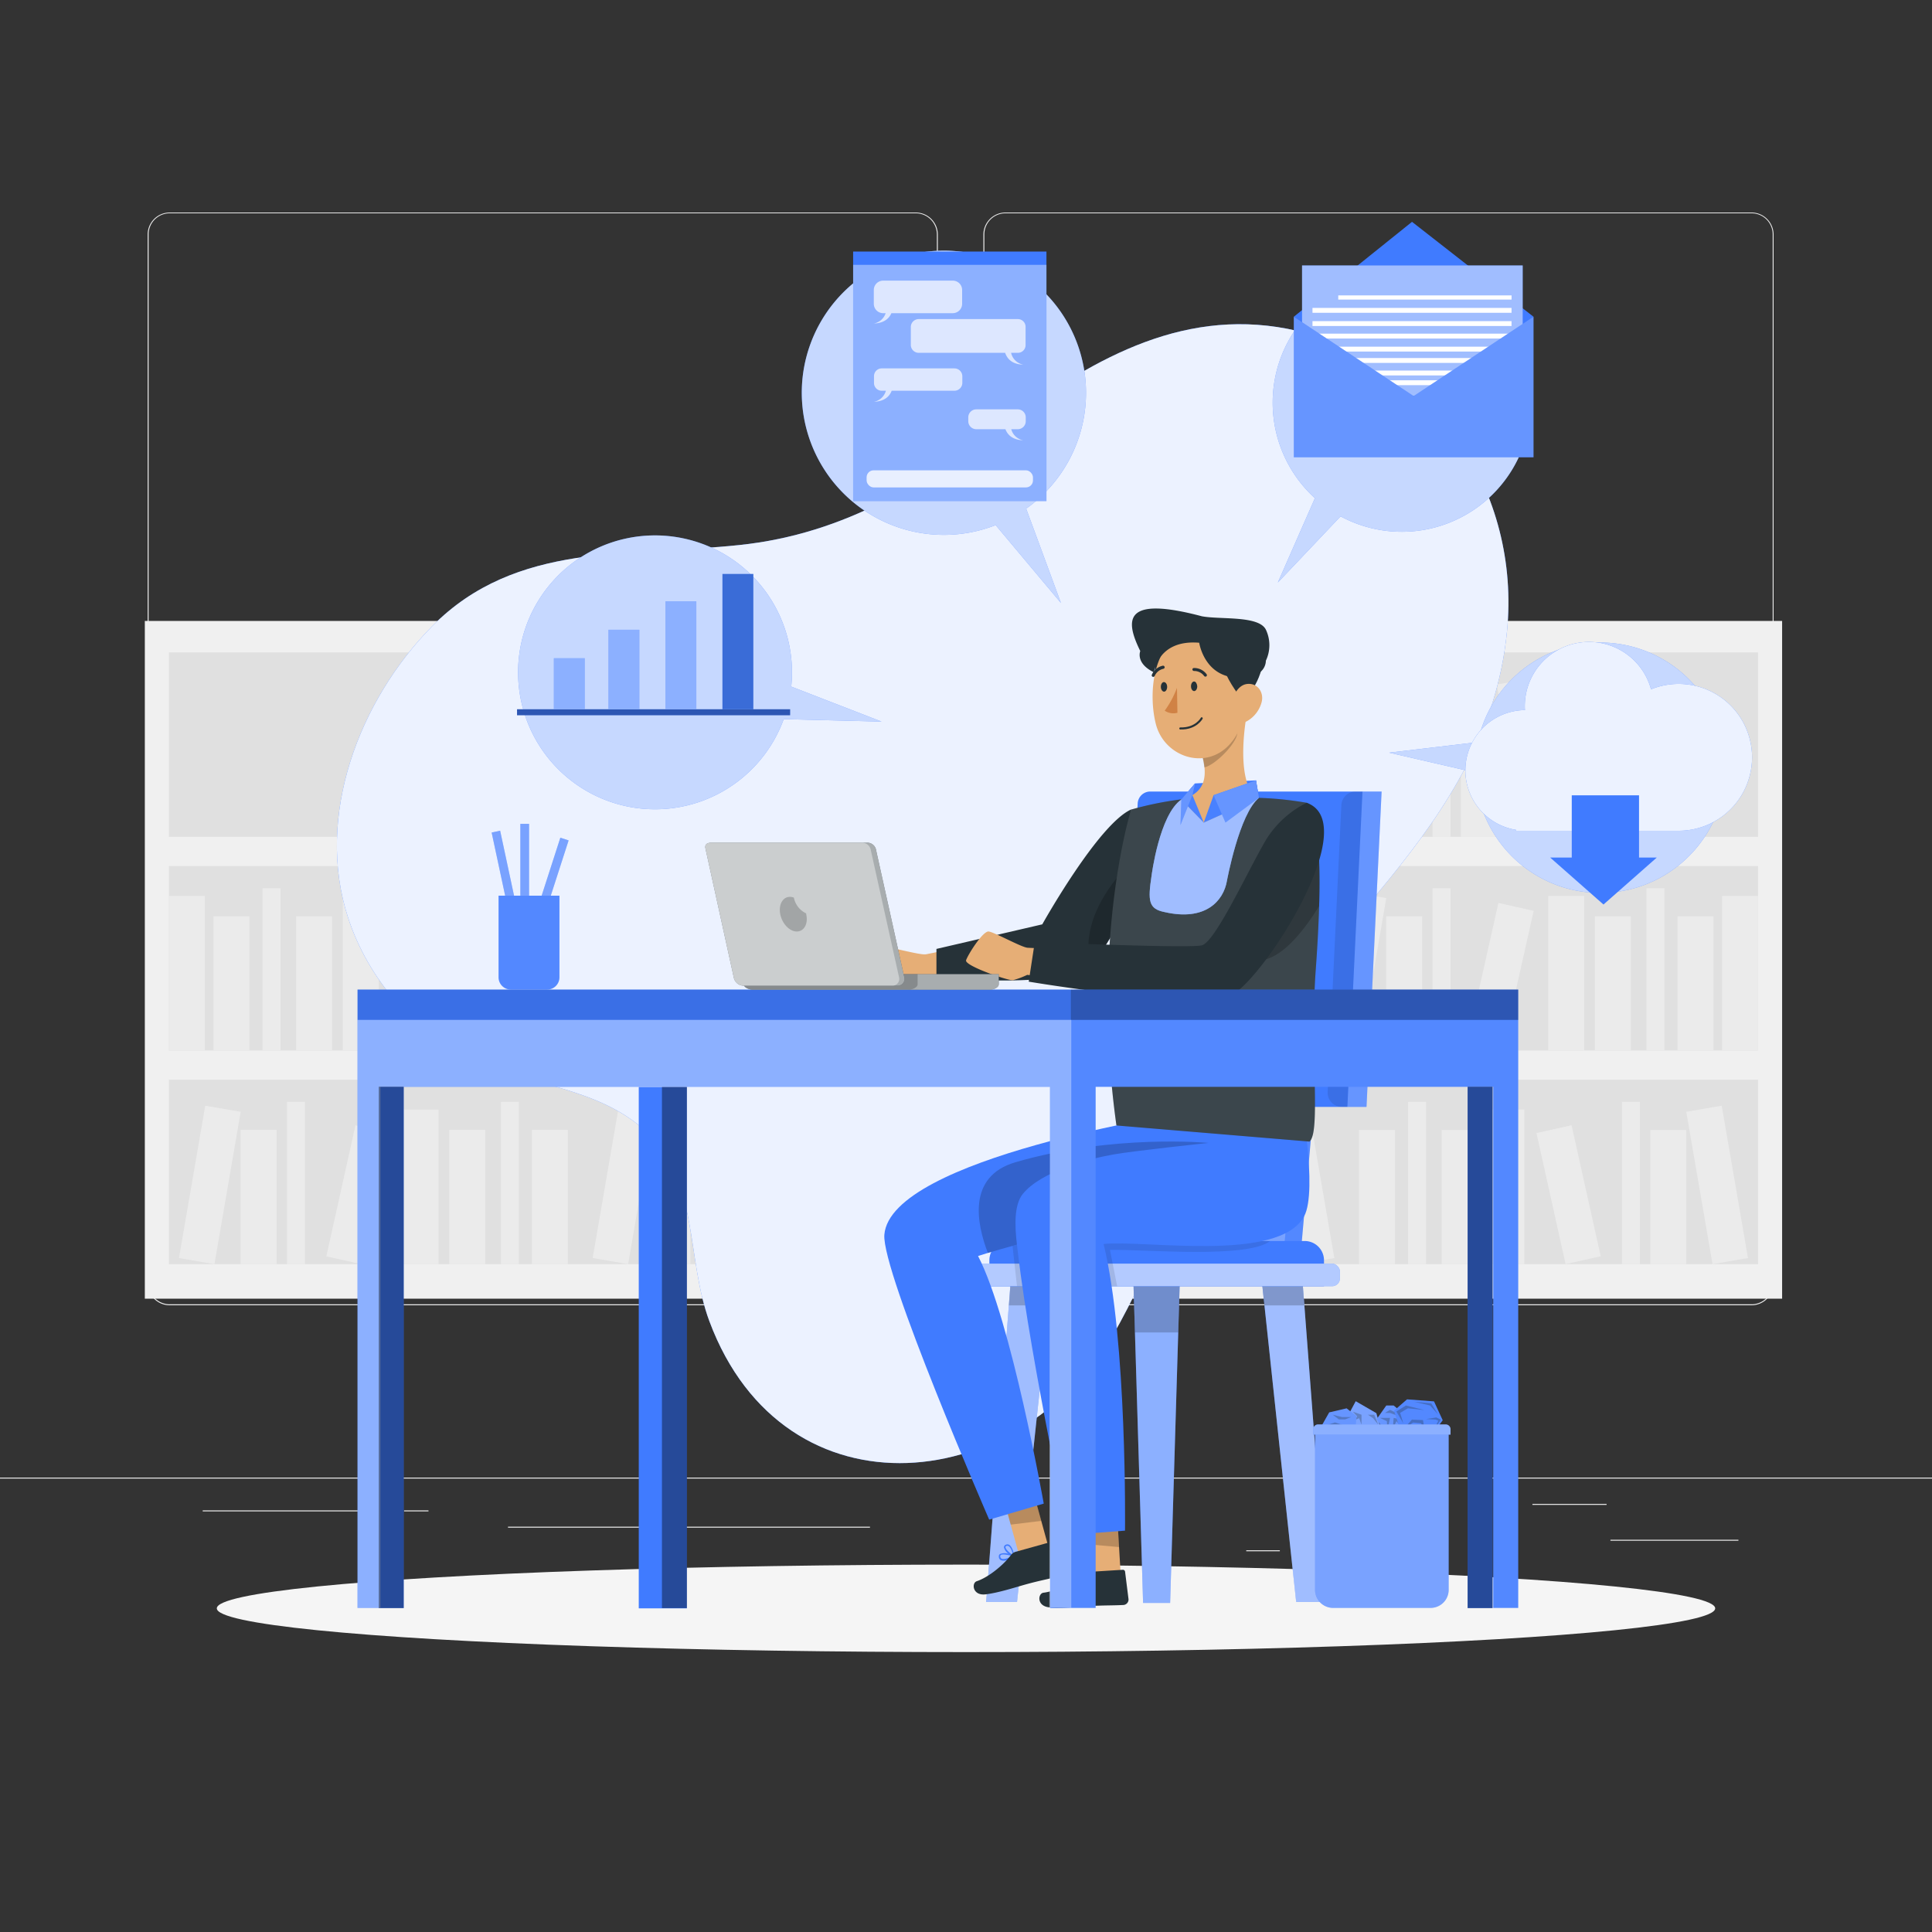 <svg xmlns="http://www.w3.org/2000/svg" viewBox="0 0 500 500"><rect x="0" y="0" width="500" height="500" fill="#333333" stroke="none"/><g id="background-complete"><rect y="382.4" width="500" height="0.25" style="fill:#ebebeb"></rect><rect x="416.78" y="398.49" width="33.12" height="0.25" style="fill:#ebebeb"></rect><rect x="322.53" y="401.21" width="8.69" height="0.25" style="fill:#ebebeb"></rect><rect x="396.59" y="389.21" width="19.19" height="0.25" style="fill:#ebebeb"></rect><rect x="52.46" y="390.89" width="43.19" height="0.25" style="fill:#ebebeb"></rect><rect x="104.56" y="390.89" width="6.33" height="0.25" style="fill:#ebebeb"></rect><rect x="131.47" y="395.11" width="93.68" height="0.25" style="fill:#ebebeb"></rect><path d="M237,337.8H43.91a5.71,5.71,0,0,1-5.7-5.71V60.66A5.71,5.71,0,0,1,43.91,55H237a5.71,5.71,0,0,1,5.71,5.71V332.09A5.71,5.71,0,0,1,237,337.8ZM43.91,55.2a5.46,5.46,0,0,0-5.45,5.46V332.09a5.46,5.46,0,0,0,5.45,5.46H237a5.47,5.47,0,0,0,5.46-5.46V60.66A5.47,5.47,0,0,0,237,55.2Z" style="fill:#ebebeb"></path><path d="M453.31,337.8H260.21a5.72,5.72,0,0,1-5.71-5.71V60.66A5.72,5.72,0,0,1,260.21,55h193.1A5.71,5.71,0,0,1,459,60.66V332.09A5.71,5.71,0,0,1,453.31,337.8ZM260.21,55.2a5.47,5.47,0,0,0-5.46,5.46V332.09a5.47,5.47,0,0,0,5.46,5.46h193.1a5.47,5.47,0,0,0,5.46-5.46V60.66a5.47,5.47,0,0,0-5.46-5.46Z" style="fill:#ebebeb"></path><rect x="284.92" y="160.7" width="176.29" height="175.4" style="fill:#f0f0f0"></rect><rect x="291.15" y="168.84" width="163.83" height="47.74" style="fill:#e0e0e0"></rect><rect x="291.15" y="176.57" width="9.31" height="40.01" style="fill:#ebebeb"></rect><rect x="336.15" y="176.57" width="9.31" height="40.01" style="fill:#ebebeb"></rect><rect x="390.7" y="176.07" width="9.31" height="40.01" transform="translate(-27.56 70) rotate(-9.78)" style="fill:#ebebeb"></rect><rect x="302.68" y="181.84" width="9.31" height="34.74" style="fill:#ebebeb"></rect><rect x="324.07" y="181.84" width="9.31" height="34.74" style="fill:#ebebeb"></rect><rect x="378.07" y="181.84" width="9.31" height="34.74" style="fill:#ebebeb"></rect><rect x="352.25" y="181.24" width="9.31" height="34.74" transform="translate(-34.58 82.14) rotate(-12.53)" style="fill:#ebebeb"></rect><rect x="315.38" y="174.58" width="4.65" height="41.99" style="fill:#ebebeb"></rect><rect x="370.74" y="174.58" width="4.65" height="41.99" style="fill:#ebebeb"></rect><rect x="291.15" y="224.13" width="163.83" height="47.74" transform="translate(746.13 496) rotate(180)" style="fill:#e0e0e0"></rect><rect x="445.67" y="231.86" width="9.31" height="40.01" transform="translate(900.65 503.73) rotate(180)" style="fill:#ebebeb"></rect><rect x="400.67" y="231.86" width="9.31" height="40.01" transform="translate(810.65 503.73) rotate(180)" style="fill:#ebebeb"></rect><rect x="346.12" y="231.36" width="9.31" height="40.01" transform="translate(653.76 558.65) rotate(-170.22)" style="fill:#ebebeb"></rect><rect x="434.14" y="237.13" width="9.31" height="34.74" transform="translate(877.59 509) rotate(180)" style="fill:#ebebeb"></rect><rect x="412.75" y="237.13" width="9.31" height="34.74" transform="translate(834.81 509) rotate(180)" style="fill:#ebebeb"></rect><rect x="358.76" y="237.13" width="9.31" height="34.74" transform="translate(726.82 509) rotate(180)" style="fill:#ebebeb"></rect><rect x="384.57" y="236.54" width="9.31" height="34.74" transform="matrix(-0.98, -0.22, 0.22, -0.98, 714.11, 586.19)" style="fill:#ebebeb"></rect><rect x="426.09" y="229.87" width="4.65" height="41.99" transform="translate(856.84 501.74) rotate(180)" style="fill:#ebebeb"></rect><rect x="370.74" y="229.87" width="4.65" height="41.99" transform="translate(746.13 501.74) rotate(180)" style="fill:#ebebeb"></rect><rect x="291.15" y="231.86" width="9.31" height="40.01" style="fill:#ebebeb"></rect><rect x="302.68" y="237.13" width="9.31" height="34.74" style="fill:#ebebeb"></rect><rect x="324.07" y="237.13" width="9.31" height="34.74" style="fill:#ebebeb"></rect><rect x="315.38" y="229.87" width="4.65" height="41.99" style="fill:#ebebeb"></rect><rect x="291.15" y="279.43" width="163.83" height="47.74" style="fill:#e0e0e0"></rect><rect x="385.18" y="287.15" width="9.31" height="40.01" style="fill:#ebebeb"></rect><rect x="439.73" y="286.66" width="9.31" height="40.01" transform="translate(-45.63 79.93) rotate(-9.78)" style="fill:#ebebeb"></rect><rect x="351.71" y="292.43" width="9.31" height="34.74" style="fill:#ebebeb"></rect><rect x="373.11" y="292.43" width="9.31" height="34.74" style="fill:#ebebeb"></rect><rect x="427.1" y="292.43" width="9.31" height="34.74" style="fill:#ebebeb"></rect><rect x="401.28" y="291.83" width="9.31" height="34.74" transform="translate(-57.4 95.41) rotate(-12.53)" style="fill:#ebebeb"></rect><rect x="364.41" y="285.17" width="4.65" height="41.99" style="fill:#ebebeb"></rect><rect x="419.77" y="285.17" width="4.65" height="41.99" style="fill:#ebebeb"></rect><rect x="332.67" y="286.66" width="9.31" height="40.01" transform="translate(-47.18 61.75) rotate(-9.78)" style="fill:#ebebeb"></rect><rect x="320.03" y="292.43" width="9.31" height="34.74" style="fill:#ebebeb"></rect><rect x="294.22" y="291.83" width="9.31" height="34.74" transform="translate(-59.95 72.19) rotate(-12.53)" style="fill:#ebebeb"></rect><rect x="312.7" y="285.17" width="4.65" height="41.99" style="fill:#ebebeb"></rect><rect x="37.48" y="160.7" width="176.29" height="175.4" transform="translate(251.25 496.8) rotate(180)" style="fill:#f0f0f0"></rect><rect x="43.71" y="168.84" width="163.83" height="47.74" transform="translate(251.25 385.41) rotate(180)" style="fill:#e0e0e0"></rect><rect x="198.23" y="176.57" width="9.31" height="40.01" transform="translate(405.77 393.14) rotate(180)" style="fill:#ebebeb"></rect><rect x="153.23" y="176.57" width="9.31" height="40.01" transform="translate(315.77 393.14) rotate(180)" style="fill:#ebebeb"></rect><rect x="98.68" y="176.07" width="9.31" height="40.01" transform="translate(171.87 406.84) rotate(-170.22)" style="fill:#ebebeb"></rect><rect x="186.7" y="181.84" width="9.31" height="34.74" transform="translate(382.71 398.41) rotate(180)" style="fill:#ebebeb"></rect><rect x="165.31" y="181.84" width="9.31" height="34.74" transform="translate(339.92 398.41) rotate(180)" style="fill:#ebebeb"></rect><rect x="111.32" y="181.84" width="9.31" height="34.74" transform="translate(231.94 398.41) rotate(180)" style="fill:#ebebeb"></rect><rect x="137.13" y="181.24" width="9.31" height="34.74" transform="translate(237.11 423.25) rotate(-167.47)" style="fill:#ebebeb"></rect><rect x="178.65" y="174.58" width="4.65" height="41.99" transform="translate(361.96 391.15) rotate(180)" style="fill:#ebebeb"></rect><rect x="123.3" y="174.58" width="4.65" height="41.99" transform="translate(251.25 391.15) rotate(180)" style="fill:#ebebeb"></rect><rect x="43.71" y="224.13" width="163.83" height="47.74" style="fill:#e0e0e0"></rect><rect x="43.71" y="231.86" width="9.31" height="40.01" style="fill:#ebebeb"></rect><rect x="88.71" y="231.86" width="9.31" height="40.01" style="fill:#ebebeb"></rect><rect x="143.26" y="231.36" width="9.31" height="40.01" transform="matrix(0.99, -0.17, 0.17, 0.99, -40.54, 28.77)" style="fill:#ebebeb"></rect><rect x="55.24" y="237.13" width="9.31" height="34.74" style="fill:#ebebeb"></rect><rect x="76.63" y="237.13" width="9.31" height="34.74" style="fill:#ebebeb"></rect><rect x="130.63" y="237.13" width="9.31" height="34.74" style="fill:#ebebeb"></rect><rect x="104.81" y="236.54" width="9.31" height="34.74" transform="translate(-52.47 29.79) rotate(-12.53)" style="fill:#ebebeb"></rect><rect x="67.94" y="229.87" width="4.65" height="41.99" style="fill:#ebebeb"></rect><rect x="123.3" y="229.87" width="4.65" height="41.99" style="fill:#ebebeb"></rect><rect x="198.23" y="231.86" width="9.31" height="40.01" transform="translate(405.77 503.73) rotate(180)" style="fill:#ebebeb"></rect><rect x="186.7" y="237.13" width="9.31" height="34.74" transform="translate(382.71 509) rotate(180)" style="fill:#ebebeb"></rect><rect x="165.31" y="237.13" width="9.31" height="34.74" transform="translate(339.92 509) rotate(180)" style="fill:#ebebeb"></rect><rect x="178.65" y="229.87" width="4.65" height="41.99" transform="translate(361.96 501.74) rotate(180)" style="fill:#ebebeb"></rect><rect x="43.71" y="279.43" width="163.83" height="47.74" transform="translate(251.25 606.59) rotate(180)" style="fill:#e0e0e0"></rect><rect x="104.2" y="287.15" width="9.31" height="40.01" transform="translate(217.71 614.32) rotate(180)" style="fill:#ebebeb"></rect><rect x="49.65" y="286.66" width="9.31" height="40.01" transform="translate(55.73 618.09) rotate(-170.22)" style="fill:#ebebeb"></rect><rect x="137.67" y="292.43" width="9.31" height="34.74" transform="translate(284.64 619.59) rotate(180)" style="fill:#ebebeb"></rect><rect x="116.28" y="292.43" width="9.31" height="34.74" transform="translate(241.86 619.59) rotate(180)" style="fill:#ebebeb"></rect><rect x="62.29" y="292.43" width="9.31" height="34.74" transform="translate(133.88 619.59) rotate(180)" style="fill:#ebebeb"></rect><rect x="88.1" y="291.83" width="9.31" height="34.74" transform="translate(116.23 631.16) rotate(-167.47)" style="fill:#ebebeb"></rect><rect x="129.62" y="285.17" width="4.65" height="41.99" transform="translate(263.9 612.33) rotate(180)" style="fill:#ebebeb"></rect><rect x="74.27" y="285.17" width="4.65" height="41.99" transform="translate(153.19 612.33) rotate(180)" style="fill:#ebebeb"></rect><rect x="156.72" y="286.66" width="9.31" height="40.01" transform="translate(268.31 636.27) rotate(-170.22)" style="fill:#ebebeb"></rect><rect x="169.35" y="292.43" width="9.31" height="34.74" transform="translate(348.01 619.59) rotate(180)" style="fill:#ebebeb"></rect><rect x="195.17" y="291.83" width="9.31" height="34.74" transform="translate(327.82 654.38) rotate(-167.47)" style="fill:#ebebeb"></rect><rect x="181.33" y="285.17" width="4.65" height="41.99" transform="translate(367.32 612.33) rotate(180)" style="fill:#ebebeb"></rect><circle cx="252.04" cy="98.42" r="20.84" style="fill:#e0e0e0"></circle><circle cx="252.04" cy="98.42" r="17.52" style="fill:#ebebeb"></circle><path d="M252,99.42H252a1,1,0,0,1-.75-.44L244,88.23a1,1,0,1,1,1.66-1.12l6.54,9.7,4.56-5a1,1,0,1,1,1.47,1.35l-5.42,5.92A1,1,0,0,1,252,99.42Z" style="fill:#e0e0e0"></path></g><g id="background-simple"><path d="M335.81,85.65C371.43,94,393.6,127.52,390,163.48c-5.13,51.86-51.66,78.54-73.77,121.62-9.58,18.69-16.38,38.76-26.41,57.25C265.35,387.56,203,394,183.58,341.91c-6-16.1-2.64-36-16.11-48.82-12.48-11.84-30.41-12-45.31-18.92-15.06-7-26.94-20.94-32.07-36.66-8.61-26.36,2.9-56.34,21.76-75.45,21.77-22.06,51.31-18,79.44-21,27.77-2.89,48.45-16.35,70.26-32.45C283.65,92.33,307.45,79,335.81,85.65Z" style="fill:#407BFF"></path><path d="M335.81,85.65C371.43,94,393.6,127.52,390,163.48c-5.13,51.86-51.66,78.54-73.77,121.62-9.58,18.69-16.38,38.76-26.41,57.25C265.35,387.56,203,394,183.58,341.91c-6-16.1-2.64-36-16.11-48.82-12.48-11.84-30.41-12-45.31-18.92-15.06-7-26.94-20.94-32.07-36.66-8.61-26.36,2.9-56.34,21.76-75.45,21.77-22.06,51.31-18,79.44-21,27.77-2.89,48.45-16.35,70.26-32.45C283.65,92.33,307.45,79,335.81,85.65Z" style="fill:#fff;opacity:0.9;isolation:isolate"></path></g><g id="Shadow"><ellipse id="path" cx="250" cy="416.24" rx="193.89" ry="11.32" style="fill:#f5f5f5"></ellipse></g><g id="Character"><polygon points="304 276.14 298.3 327.02 336.4 327.02 340.9 276.14 304 276.14" style="fill:#407BFF"></polygon><polygon points="304 276.14 298.3 327.02 331.97 327.02 336.47 276.14 304 276.14" style="fill:#fff;opacity:0.3"></polygon><polygon points="336.47 276.14 331.97 327.02 336.4 327.02 340.9 276.14 336.47 276.14" style="fill:#fff;opacity:0.1"></polygon><path d="M353.65,286.46H294.09a3.26,3.26,0,0,1-3.26-3.41l3.6-75.1a3.25,3.25,0,0,1,3.25-3.1h59.88Z" style="fill:#407BFF"></path><polygon points="352.61 204.85 348.7 286.46 353.65 286.46 357.56 204.85 352.61 204.85" style="fill:#fff;opacity:0.2"></polygon><path d="M347.15,208.34l-3.55,74.28a3.67,3.67,0,0,0,3.66,3.84h1.44l3.91-81.61h-1.79A3.68,3.68,0,0,0,347.15,208.34Z" style="opacity:0.1"></path><polygon points="293.24 328.84 293.71 344.41 295.83 414.84 302.83 414.84 304.94 344.41 305.41 328.84 293.24 328.84" style="fill:#407BFF"></polygon><polygon points="293.24 328.84 293.71 344.41 295.83 414.84 302.83 414.84 304.94 344.41 305.41 328.84 293.24 328.84" style="fill:#fff;opacity:0.4;isolation:isolate"></polygon><polygon points="293.24 328.84 293.71 344.84 304.94 344.84 305.41 328.84 293.24 328.84" style="opacity:0.2;isolation:isolate"></polygon><polygon points="255.22 414.59 261.69 329.94 272.26 329.94 263.21 414.59 255.22 414.59" style="fill:#407BFF"></polygon><polygon points="263.23 414.59 255.23 414.59 261.1 337.54 261.69 329.84 272.26 329.84 271.44 337.54 263.23 414.59" style="fill:#fff;opacity:0.5;isolation:isolate"></polygon><polygon points="272.26 329.84 271.44 337.84 261.1 337.84 261.69 329.84 272.26 329.84" style="opacity:0.2;isolation:isolate"></polygon><polygon points="335.45 414.59 326.39 329.94 336.96 329.94 343.43 414.59 335.45 414.59" style="fill:#407BFF"></polygon><polygon points="335.43 414.59 327.21 337.54 326.4 329.84 336.97 329.84 337.55 337.54 343.42 414.59 335.43 414.59" style="fill:#fff;opacity:0.5;isolation:isolate"></polygon><polygon points="326.4 329.84 327.21 337.84 337.55 337.84 336.97 329.84 326.4 329.84" style="opacity:0.2;isolation:isolate"></polygon><path d="M256,321.18h86.6a0,0,0,0,1,0,0v6.69a5,5,0,0,1-5,5H261a5,5,0,0,1-5-5v-6.69A0,0,0,0,1,256,321.18Z" transform="translate(598.65 654.04) rotate(-180)" style="fill:#407BFF"></path><rect x="251.88" y="327.02" width="94.9" height="5.84" rx="2.01" transform="translate(598.65 659.89) rotate(180)" style="fill:#407BFF"></rect><rect x="251.88" y="327.02" width="94.9" height="5.84" rx="2.01" transform="translate(598.65 659.89) rotate(180)" style="fill:#fff;opacity:0.6;isolation:isolate"></rect><path d="M328.73,321.18H314.08L285.13,320l.46,1.92-22.4.18-1.15.32,1.15,10.44h25.93l-1.87-9.41C297.29,323.39,322.8,325.71,328.73,321.18Z" style="opacity:0.1"></path><path d="M269.62,240.71s-28.39,6-30,6.26-9.2-2-10.66-1.79-3.85,7.06-4,8.59,11.91,2.66,13,2.24a20.65,20.65,0,0,0,3.31-2.21l29.69-3.13Z" style="fill:#e6ae76"></path><polygon points="325.05 201.96 309.28 202.75 305.73 206.92 325.81 206.48 325.05 201.96" style="fill:#407BFF"></polygon><path d="M294.44,227.6s-.28.76-.79,2-1.29,3.13-2.24,5.19c-2.3,5-5.64,11.36-9.13,14.79a9.4,9.4,0,0,1-3.1,2.16c-3.72,1.43-12.87,2.1-21.2,2s-15.63.68-15.63.68v-8.84l27.39-6.36s14.44-25.87,23-29.73Z" style="fill:#263238"></path><path d="M293.65,229.61c-.52,1.3-1.29,3.13-2.24,5.19-2.3,5-5.64,11.36-9.13,14.79-3.55-13.08,9.58-25.53,9.58-25.53Z" style="opacity:0.2;isolation:isolate"></path><polygon points="290.11 408.88 282.15 407.78 281.04 388.85 289 389.95 290.11 408.88" style="fill:#e6ae76"></polygon><polygon points="289 389.95 281.04 388.86 281.68 399.68 289.62 400.38 289 389.95" style="opacity:0.2;isolation:isolate"></polygon><path d="M289.79,297.56l1.95-12.18,44.66-2.67s4.75,25.34,1.1,32.09c-6.52,12.05-41.62,6-51.89,7.15,6.14,25.11,5.54,74.18,5.54,74.18l-14.67,1.12s-11.29-52.87-13.57-78C261.37,302.3,275.41,302.72,289.79,297.56Z" style="fill:#407BFF"></path><polygon points="271.74 401.81 263.72 402.39 258.69 384.1 266.7 383.52 271.74 401.81" style="fill:#e6ae76"></polygon><path d="M262.63,402.67l-.13,0h0c0-.12-.4-2.36-1.38-2.9a.93.93,0,0,0-.8,0,.7.7,0,0,0-.49.73,3,3,0,0,0,1.19,1.63,3.24,3.24,0,0,0-2.25.06.7.7,0,0,0-.27.62,1,1,0,0,0,.5.95,2.1,2.1,0,0,0,1.56,0,9.42,9.42,0,0,0,2-.84.06.06,0,0,0,.07,0s0,0,0-.06A.11.11,0,0,0,262.63,402.67Zm-2.41-2.24c0-.11,0-.25.27-.36l.09,0a.55.55,0,0,1,.43.06c.58.31,1,1.52,1.17,2.26l-.18-.05C261.21,401.87,260.29,401,260.22,400.43Zm-1.05,2.93a.69.69,0,0,1-.31-.6.34.34,0,0,1,.14-.31c.45-.34,1.92-.05,3,.27C260.67,403.38,259.64,403.62,259.17,403.36Z" style="fill:#407BFF"></path><polygon points="266.7 383.52 258.69 384.11 261.57 394.57 269.48 393.6 266.7 383.52" style="opacity:0.2;isolation:isolate"></polygon><path d="M256,393.28l14.12-4.15s-8.43-47.58-17-64.08c.64-.21,1.49-.48,2.54-.79,1.89-.57,4.4-1.28,7.35-2.1,20.52-5.69,62.11-16.36,62.11-16.36l-19-17.73s-75.68,11.54-77.25,31.48C228.12,329.14,256,393.28,256,393.28Z" style="fill:#407BFF"></path><path d="M255.66,324.26c1.89-.57,4.58-1.33,7.53-2.15-.59-4.84-.78-10.34,1.55-13.17,4.63-5.64,16.54-8.95,23.32-10.15,5.67-1,24.72-3,24.72-3s-24.72-2.37-50,5C250.3,304.45,252.73,316.66,255.66,324.26Z" style="opacity:0.2;isolation:isolate"></path><path d="M338.88,295.44c3-2.29.11-23.59,1.64-44.55,2.33-31.89,0-42.14-2.35-43.13a88.89,88.89,0,0,0-13.12-1.3,166.05,166.05,0,0,0-19.32.41,86,86,0,0,0-13,2.65s-10.52,33.49-3.8,81.75Z" style="fill:#263238"></path><path d="M338.88,295.44c3-2.29.11-23.59,1.64-44.55,2.33-31.89,0-42.14-2.35-43.13a88.89,88.89,0,0,0-13.12-1.3,166.05,166.05,0,0,0-19.32.41,86,86,0,0,0-13,2.65s-10.52,33.49-3.8,81.75Z" style="fill:#fff;opacity:0.1"></path><path d="M322.67,184.8c-1.09,6.24-2.06,17.65,2.38,21.71a20,20,0,0,1-14,6.35c-8,.35-5.31-5.94-5.31-5.94,6.9-1.8,6.61-6.94,5.3-11.75Z" style="fill:#e6ae76"></path><path d="M317.93,189,311,195.17a20.89,20.89,0,0,1,.67,3.42c2.64-.44,8.32-6.08,8.55-8.86C320.39,188.61,318.2,190.13,317.93,189Z" style="opacity:0.2;isolation:isolate"></path><path d="M307.55,168.65c3.45,2.34,1.88,6.31-5.92,12.51-3.17-4.11-3.7-12.08-1.18-14.09S304.54,166.63,307.55,168.65Z" style="fill:#263238"></path><path d="M322.38,175.08c-.38,8.43-.17,13.37-4.34,17.77-6.29,6.6-16.74,2.93-18.9-5.44-1.92-7.52-1-20,7.19-23.53a11.51,11.51,0,0,1,16.05,11.2Z" style="fill:#e6ae76"></path><path d="M309.85,177.6c0,.69-.35,1.25-.8,1.25s-.81-.53-.82-1.22.34-1.24.78-1.26S309.79,176.93,309.85,177.6Z" style="fill:#263238"></path><path d="M302.06,177.74c0,.69-.35,1.25-.79,1.26s-.83-.54-.84-1.23.34-1.25.79-1.25S302.05,177.06,302.06,177.74Z" style="fill:#263238"></path><path d="M304.6,178a24.64,24.64,0,0,1-3.17,5.92,4,4,0,0,0,3.29.55Z" style="fill:#d08245"></path><path d="M311.93,175.11a.4.4,0,0,0,.26-.06.41.41,0,0,0,.07-.57,4,4,0,0,0-3.3-1.6.38.38,0,0,0-.37.4v0a.43.43,0,0,0,.44.37h0a3.17,3.17,0,0,1,2.59,1.29A.41.41,0,0,0,311.93,175.11Z" style="fill:#263238"></path><path d="M298.47,175.18a.42.42,0,0,0,.36-.24,3.2,3.2,0,0,1,2.23-1.85.42.42,0,0,0,.35-.46.42.42,0,0,0-.45-.35,4,4,0,0,0-2.86,2.33.4.4,0,0,0,.19.53h0A.47.47,0,0,0,298.47,175.18Z" style="fill:#263238"></path><path d="M318.9,167.68c-3.92,1.41-3.36,5.65,2.68,13.57,4.08-3.21,6.55-10.83,4.59-13.38S322.31,166.45,318.9,167.68Z" style="fill:#263238"></path><path d="M326.5,181.75a8,8,0,0,1-3.73,4.86c-2.45,1.38-4.34-.65-4.22-3.31.1-2.39,1.51-6,4.23-6.29S327.17,179.23,326.5,181.75Z" style="fill:#e6ae76"></path><path d="M311,185.89s-1.46,2.76-5.54,2.63" style="fill:none;stroke:#263238;stroke-linecap:round;stroke-linejoin:round;stroke-width:0.526px"></path><path d="M310.35,166.34s1.25,8.44,9.38,9S327.6,171,327.6,171a9.36,9.36,0,0,0,0-8.06c-1.87-3.7-11.83-2.55-16.56-3.45-20.11-5.33-20,.75-15.94,9,0,0-1.32,3.15,3.56,5.52C298.66,174,299.59,165.45,310.35,166.34Z" style="fill:#263238"></path><path d="M296.52,246.1s-29-.66-30.64-.83-8.5-4-10-4.2-5.38,6-5.86,7.44,11,5.33,12.1,5.17a20.69,20.69,0,0,0,3.73-1.39l29.61,3.81Z" style="fill:#e6ae76"></path><path d="M341.39,234.48s0,0,0,0c-4.31,7-10.34,14.45-16.35,14.1-6.29-.37,0-13.21,6.81-24.39a15.72,15.72,0,0,1,.67,1.57c1.53,4.28,6.2-1,8.58-7.88A149,149,0,0,1,341.39,234.48Z" style="opacity:0.2;isolation:isolate"></path><path d="M262.93,401.58l8.68-2.42a.56.56,0,0,1,.72.36h0l2.34,6.76a1.42,1.42,0,0,1-1,1.75c-3,.79-4.54,1-8.37,2.06-2.35.65-6.92,2.15-10.27,2.53s-3.64-2.94-2.25-3.4c3.27-1.09,7.2-4.51,8.9-6.83A2.26,2.26,0,0,1,262.93,401.58Z" style="fill:#263238"></path><path d="M281.35,407.8h0c0-.14-.13-2.41-1-3.14a1.22,1.22,0,0,0-.89-.21.78.78,0,0,0-.68.61,2.8,2.8,0,0,0,.79,1.84,3.28,3.28,0,0,0-2.23-.41.68.68,0,0,0-.4.56,1,1,0,0,0,.29,1,2.21,2.21,0,0,0,1.53.3,10.61,10.61,0,0,0,2.09-.42H281s0,0,0-.06.2,0,.2-.08l.17,0Zm-2.21-2.67c0-.11.07-.24.34-.29h.09a.56.56,0,0,1,.41.14,4.17,4.17,0,0,1,.68,2.46l-.17-.09A3.78,3.78,0,0,1,279.14,405.13Zm-1.64,2.65a.65.65,0,0,1-.17-.65.34.34,0,0,1,.19-.28c.51-.23,1.89.35,2.86.89C279,408.11,277.9,408.13,277.5,407.78Z" style="fill:#407BFF"></path><path d="M281.55,406.82l9-.56a.56.56,0,0,1,.62.51h0l.89,7.1a1.42,1.42,0,0,1-1.31,1.5c-3.15.15-4.66.06-8.62.27-2.43.15-7.22.67-10.57.34s-2.95-3.63-1.5-3.79c3.44-.39,8-2.91,10.14-4.83A2.23,2.23,0,0,1,281.55,406.82Z" style="fill:#263238"></path><path d="M338.17,207.76a25.82,25.82,0,0,0-11.25,10.84c-4.58,8.08-12.53,25.2-15.88,26.05s-43.24-.87-43.24-.87l-1.57,10.27s44.57,7.49,52.66,3.35S353,213.1,338.17,207.76Z" style="fill:#263238"></path><path d="M305.73,206.92c-5.7,3.94-7.7,19.68-7.7,19.68-1,6.6-.79,8.63,3.4,9.45,10.46,2.4,15.2-2.81,16.1-8.1,0,0,3.2-17.39,8.29-21.47l-14.29,6.4Z" style="fill:#fff;opacity:0.3"></path><path d="M305.73,206.92c-5.7,3.94-7.7,19.68-7.7,19.68-1,6.6-.79,8.63,3.4,9.45,10.46,2.4,15.2-2.81,16.1-8.1,0,0,3.2-17.39,8.29-21.47l-14.29,6.4Z" style="fill:#407BFF"></path><path d="M305.73,206.92c-5.7,3.94-7.7,19.68-7.7,19.68-1,6.6-.79,8.63,3.4,9.45,10.46,2.4,15.2-2.81,16.1-8.1,0,0,3.2-17.39,8.29-21.47l-14.29,6.4Z" style="fill:#fff;opacity:0.5"></path><polygon points="311.53 212.88 314.08 205.79 325.05 201.96 325.81 206.48 311.53 212.88" style="fill:#407BFF"></polygon><polygon points="311.53 212.88 314.08 205.79 325.05 201.96 325.81 206.48 311.53 212.88" style="fill:#fff;opacity:0.05"></polygon><polygon points="314.08 205.79 317.15 212.88 325.81 206.48 325.05 201.96 314.08 205.79" style="fill:#407BFF"></polygon><polygon points="314.08 205.79 317.15 212.88 325.81 206.48 325.05 201.96 314.08 205.79" style="fill:#fff;opacity:0.2"></polygon><polygon points="311.53 212.88 308.59 205.77 309.28 202.75 305.73 206.92 311.53 212.88" style="fill:#407BFF"></polygon><polygon points="311.53 212.88 308.59 205.77 309.28 202.75 305.73 206.92 311.53 212.88" style="fill:#fff;opacity:0.05"></polygon><polygon points="308.59 205.77 305.5 213.55 305.73 206.92 309.28 202.75 308.59 205.77" style="fill:#407BFF"></polygon><polygon points="308.59 205.77 305.5 213.55 305.73 206.92 309.28 202.75 308.59 205.77" style="fill:#fff;opacity:0.2"></polygon></g><g id="Desk"><rect x="129.17" y="215.01" width="2.25" height="18.58" transform="translate(-44.07 32.24) rotate(-12.08)" style="fill:#407BFF"></rect><rect x="129.17" y="215.01" width="2.25" height="18.58" transform="translate(-44.07 32.24) rotate(-12.08)" style="fill:#fff;opacity:0.3"></rect><rect x="134.67" y="213.21" width="2.25" height="18.58" style="fill:#407BFF"></rect><rect x="134.67" y="213.21" width="2.25" height="18.58" style="fill:#fff;opacity:0.3"></rect><rect x="142.1" y="216.7" width="2.25" height="18.58" transform="translate(76.31 -33.06) rotate(17.88)" style="fill:#407BFF"></rect><rect x="142.1" y="216.7" width="2.25" height="18.58" transform="translate(76.31 -33.06) rotate(17.88)" style="fill:#fff;opacity:0.3"></rect><path d="M129,231.8h15.78a0,0,0,0,1,0,0v21.13a3.17,3.17,0,0,1-3.17,3.17H132.2a3.17,3.17,0,0,1-3.17-3.17V231.8A0,0,0,0,1,129,231.8Z" style="fill:#407BFF"></path><path d="M129,231.8h15.78a0,0,0,0,1,0,0v21.13a3.17,3.17,0,0,1-3.17,3.17H132.2a3.17,3.17,0,0,1-3.17-3.17V231.8A0,0,0,0,1,129,231.8Z" style="fill:#fff;opacity:0.1"></path><polygon points="350.86 362.64 349.29 365.57 349.29 368.42 352.66 369.62 357.16 369.17 356.19 365.72 350.86 362.64" style="fill:#407BFF"></polygon><polygon points="350.86 362.64 349.29 365.57 349.29 368.42 352.66 369.62 357.16 369.17 356.19 365.72 350.86 362.64" style="fill:#fff;opacity:0.3"></polygon><polygon points="350.11 365.34 352.36 366.13 352.36 368.72 351.76 367.03 350.71 367.44 351.24 366.54 350.11 365.34" style="fill:#263238;opacity:0.3"></polygon><polygon points="354.01 366.13 355.65 366.13 356.71 368.72 355.36 367.03 354.01 366.13" style="fill:#263238;opacity:0.3"></polygon><polygon points="345.28 371.75 341.9 369.24 344 365.53 348.5 364.48 351.05 366.5 350.6 371.75 345.28 371.75" style="fill:#407BFF"></polygon><polygon points="345.28 371.75 341.9 369.24 344 365.53 348.5 364.48 351.05 366.5 350.6 371.75 345.28 371.75" style="fill:#fff;opacity:0.2"></polygon><polygon points="342.58 369.06 345.5 368.12 348.35 369.06 350.15 371.38 347.38 369.62 345.43 370.18 345.43 368.75 342.58 369.06" style="fill:#263238;opacity:0.3"></polygon><polygon points="344.9 366.13 346.48 367.33 348.13 367.33 349.7 366.73 347.3 366.73 344.9 366.13" style="fill:#263238;opacity:0.3"></polygon><polygon points="358.77 363.75 356.29 367.27 358.77 371.1 360.94 370.57 363.87 370.65 365.07 367.42 360.68 363.75 358.77 363.75" style="fill:#407BFF"></polygon><polygon points="358.77 363.75 356.29 367.27 358.77 371.1 360.94 370.57 363.87 370.65 365.07 367.42 360.68 363.75 358.77 363.75" style="fill:#fff;opacity:0.2"></polygon><polygon points="357.12 366.95 359.74 366.95 359.07 370.27 358.92 367.8 357.12 366.95" style="fill:#263238;opacity:0.3"></polygon><polygon points="360.44 369.9 360.68 366.95 364.24 367.8 362.34 368.25 363.19 369.9 361.39 367.8 360.44 369.9" style="fill:#263238;opacity:0.3"></polygon><polygon points="358.43 365.66 359.74 364.87 361.39 365.66 363.12 366.95 359.74 365.66 358.43 365.66" style="fill:#263238;opacity:0.3"></polygon><polygon points="360.77 365.08 362.73 371 366.17 371.75 370.97 370.78 373.37 367.56 371.12 362.68 364.15 362.15 360.77 365.08" style="fill:#407BFF"></polygon><polygon points="360.77 365.08 362.73 371 366.17 371.75 370.97 370.78 373.37 367.56 371.12 362.68 364.15 362.15 360.77 365.08" style="fill:#fff;opacity:0.1"></polygon><polygon points="363.31 369.76 365.4 367.39 368.27 367.51 368.66 369.9 367.76 368.35 365.72 368.15 363.31 369.76" style="fill:#263238;opacity:0.3"></polygon><polygon points="369.1 367.25 371.72 366.83 372.9 367.39 371 370.26 372.23 367.68 371.53 367.39 369.1 367.25" style="fill:#263238;opacity:0.3"></polygon><polygon points="363.17 368.35 361.37 365.29 363.85 363.74 368.66 364.92 364.37 364.47 362.36 365.65 363.17 368.35" style="fill:#263238;opacity:0.3"></polygon><polygon points="365.99 362.78 370.41 363.18 372.17 366.05 370.09 363.74 365.99 362.78" style="fill:#263238;opacity:0.3"></polygon><path d="M340.36,370.8h34.55a0,0,0,0,1,0,0v40.65a4.67,4.67,0,0,1-4.67,4.67H345a4.67,4.67,0,0,1-4.67-4.67V370.8A0,0,0,0,1,340.36,370.8Z" style="fill:#407BFF"></path><path d="M340.36,370.8h34.55a0,0,0,0,1,0,0v40.65a4.67,4.67,0,0,1-4.67,4.67H345a4.67,4.67,0,0,1-4.67-4.67V370.8A0,0,0,0,1,340.36,370.8Z" style="fill:#fff;opacity:0.3"></path><path d="M341.13,368.64h33a1.27,1.27,0,0,1,1.27,1.27v1.37a0,0,0,0,1,0,0H339.86a0,0,0,0,1,0,0v-1.37A1.27,1.27,0,0,1,341.13,368.64Z" style="fill:#407BFF"></path><path d="M341.13,368.64h33a1.27,1.27,0,0,1,1.27,1.27v1.37a0,0,0,0,1,0,0H339.86a0,0,0,0,1,0,0v-1.37A1.27,1.27,0,0,1,341.13,368.64Z" style="fill:#fff;opacity:0.4"></path><rect x="165.31" y="281.31" width="12.45" height="134.93" style="fill:#407BFF"></rect><rect x="171.31" y="281.24" width="6.46" height="134.93" style="opacity:0.4"></rect><rect x="379.82" y="281.24" width="6.46" height="134.93" style="fill:#407BFF"></rect><rect x="98.02" y="281.24" width="6.46" height="134.93" style="fill:#407BFF"></rect><polygon points="392.91 416.13 386.45 416.13 386.45 281.27 283.55 281.27 283.55 416.13 271.74 416.13 271.74 281.27 98.45 281.27 98.45 416.13 92.53 416.13 92.53 256.1 392.91 256.1 392.91 416.13" style="fill:#407BFF"></polygon><polygon points="392.91 416.13 386.45 416.13 386.45 281.27 283.55 281.27 283.55 416.13 277.16 416.13 277.16 263.95 392.91 263.95 392.91 416.13" style="fill:#fff;opacity:0.1"></polygon><rect x="277.16" y="256.1" width="115.75" height="7.85" style="opacity:0.3"></rect><rect x="92.53" y="256.1" width="184.7" height="7.85" style="opacity:0.1"></rect><polygon points="277.24 416.13 271.56 415.99 271.74 281.27 98.45 281.27 98.45 416.13 92.53 416.13 92.53 263.95 277.24 263.95 277.24 416.13" style="fill:#fff;opacity:0.4"></polygon><rect x="98.02" y="281.24" width="6.46" height="134.93" style="opacity:0.4"></rect><rect x="379.82" y="281.24" width="6.46" height="134.93" style="opacity:0.4"></rect></g><g id="Device"><path d="M192.48,252.1v2.64c0,.8,1.37,1.36,2.15,1.36h61.8c.79,0,2.05-.56,2.05-1.36V252.1Z" style="fill:#263238"></path><path d="M192.48,252.1v2.64c0,.8,1.37,1.36,2.15,1.36h61.8c.79,0,2.05-.56,2.05-1.36V252.1Z" style="fill:#fff;opacity:0.6;isolation:isolate"></path><path d="M192.48,252.1v2.64c0,.8,1.37,1.36,2.15,1.36h40.76c.79,0,2.09-.56,2.09-1.36V252.1Z" style="opacity:0.2;isolation:isolate"></path><path d="M182.58,219.61l7.35,33.48a2.61,2.61,0,0,0,2.39,2H232.5a1.74,1.74,0,0,0,1.51-2.24l-7.34-33.12a2.3,2.3,0,0,0-2.39-1.64H184.09C183,218.1,182.34,218.52,182.58,219.61Z" style="fill:#263238"></path><path d="M182.58,219.61l7.35,33.48a2.61,2.61,0,0,0,2.39,2H232.5a1.74,1.74,0,0,0,1.51-2.24l-7.34-33.12a2.3,2.3,0,0,0-2.39-1.64H184.09C183,218.1,182.34,218.52,182.58,219.61Z" style="fill:#fff;opacity:0.6;isolation:isolate"></path><path d="M182.58,219.61l7.35,33.48a2.61,2.61,0,0,0,2.39,2h38.82a1.75,1.75,0,0,0,1.52-2.24l-7.36-33.12a2.3,2.3,0,0,0-2.39-1.64H184.09C183,218.1,182.34,218.52,182.58,219.61Z" style="fill:#fff;opacity:0.4;isolation:isolate"></path><path d="M206.21,241.07c-1.87,0-3.79-2-4.28-4.48s.64-4.49,2.52-4.49a2.91,2.91,0,0,1,1,.2,5.74,5.74,0,0,0,3.19,4.09,1.46,1.46,0,0,1,0,.2C209.22,239.06,208.09,241.07,206.21,241.07Z" style="opacity:0.2;isolation:isolate"></path></g><g id="Speech-bubble-4"><path d="M359.51,194.79l22.28,5.13a32.4,32.4,0,1,0,.66-7.85Z" style="fill:#407BFF"></path><path d="M359.51,194.79l22.28,5.13a32.4,32.4,0,1,0,.66-7.85Z" style="fill:#fff;opacity:0.7"></path><path d="M434.43,177a18.9,18.9,0,0,0-7.15,1.4,16.62,16.62,0,0,0-32.66,4.37c0,.34,0,.68.05,1h-.05a15.6,15.6,0,0,0-2.26,31V215h42.07a19,19,0,0,0,0-38Z" style="fill:#407BFF"></path><path d="M434.43,177a18.9,18.9,0,0,0-7.15,1.4,16.62,16.62,0,0,0-32.66,4.37c0,.34,0,.68.05,1h-.05a15.6,15.6,0,0,0-2.26,31V215h42.07a19,19,0,0,0,0-38Z" style="fill:#fff;opacity:0.9"></path><polygon points="424.18 221.93 424.18 205.83 406.77 205.83 406.77 221.93 401.18 221.93 414.98 234.09 428.78 221.93 424.18 221.93" style="fill:#407BFF"></polygon></g><g id="Speech-bubble-3"><path d="M330.7,150.76l16.24-17.13a33.41,33.41,0,1,0-6.64-4.7Z" style="fill:#407BFF"></path><path d="M330.7,150.76l16.24-17.13a33.41,33.41,0,1,0-6.64-4.7Z" style="fill:#fff;opacity:0.7"></path><polygon points="334.84 81.97 365.43 57.41 396.87 81.97 368.76 109.77 334.84 81.97" style="fill:#407BFF"></polygon><rect x="336.97" y="68.7" width="57.1" height="33.74" style="fill:#407BFF"></rect><rect x="336.97" y="68.7" width="57.1" height="33.74" style="fill:#fff;opacity:0.5"></rect><rect x="346.34" y="76.45" width="44.85" height="1.08" style="fill:#fff"></rect><rect x="339.67" y="79.69" width="51.51" height="1.26" style="fill:#fff"></rect><rect x="339.67" y="83.11" width="51.51" height="1.26" style="fill:#fff"></rect><rect x="339.67" y="86.35" width="51.51" height="1.26" style="fill:#fff"></rect><rect x="339.67" y="89.72" width="51.51" height="1.26" style="fill:#fff"></rect><rect x="339.76" y="92.66" width="51.51" height="1.26" style="fill:#fff"></rect><rect x="339.76" y="95.9" width="51.51" height="1.26" style="fill:#fff"></rect><rect x="339.67" y="98.42" width="51.51" height="1.26" style="fill:#fff"></rect><polygon points="396.87 118.35 334.84 118.35 334.84 81.97 365.85 102.5 396.87 81.97 396.87 118.35" style="fill:#407BFF"></polygon><polygon points="396.87 118.35 334.84 118.35 334.84 81.97 365.85 102.5 396.87 81.97 396.87 118.35" style="fill:#fff;opacity:0.2"></polygon></g><g id="Speech-bubble-2"><path d="M274.57,156.05l-9-24.41a36.78,36.78,0,1,0-7.89,4.26Z" style="fill:#407BFF"></path><path d="M274.57,156.05l-9-24.41a36.78,36.78,0,1,0-7.89,4.26Z" style="fill:#fff;opacity:0.7"></path><rect x="220.79" y="65.1" width="50.03" height="64.58" style="fill:#407BFF"></rect><rect x="220.79" y="68.54" width="50.03" height="61.14" style="fill:#fff;opacity:0.4"></rect><path d="M246.57,72.63h-18a2.42,2.42,0,0,0-2.43,2.42v3.57a2.43,2.43,0,0,0,2.43,2.43h.64a4,4,0,0,1-3.07,2.68c2.31-.1,3.82-1,4.55-2.68h15.87A2.43,2.43,0,0,0,249,78.62V75.05A2.42,2.42,0,0,0,246.57,72.63Z" style="fill:#fff;opacity:0.7"></path><path d="M247,95.34H228.19a2,2,0,0,0-2,2v1.78a2,2,0,0,0,2,2h1.08a4,4,0,0,1-3.12,2.87c2.39-.11,3.92-1.07,4.62-2.87H247a2.05,2.05,0,0,0,2.05-2V97.39A2.05,2.05,0,0,0,247,95.34Z" style="fill:#fff;opacity:0.7"></path><path d="M263.39,105.94H252.67a2.08,2.08,0,0,0-2.08,2.07v1a2.08,2.08,0,0,0,2.08,2.07h7.53c.7,1.8,2.23,2.77,4.62,2.88a4,4,0,0,1-3.11-2.88h1.68a2.07,2.07,0,0,0,2.07-2.07v-1A2.07,2.07,0,0,0,263.39,105.94Z" style="fill:#fff;opacity:0.7"></path><path d="M263.42,82.58H237.77a2.05,2.05,0,0,0-2.05,2v4.73a2.05,2.05,0,0,0,2.05,2h22.36c.66,1.92,2.22,3,4.69,3.06a4,4,0,0,1-3.15-3.06h1.75a2,2,0,0,0,2-2V84.62A2,2,0,0,0,263.42,82.58Z" style="fill:#fff;opacity:0.7"></path><rect x="224.28" y="121.72" width="43.05" height="4.42" rx="1.8" style="fill:#fff;opacity:0.8"></rect></g><g id="Speech-bubble-1"><path d="M228.15,186.75l-23.38-9.06a35.44,35.44,0,1,0-1.94,8.42Z" style="fill:#407BFF"></path><path d="M228.15,186.75l-23.38-9.06a35.44,35.44,0,1,0-1.94,8.42Z" style="fill:#fff;opacity:0.7"></path><rect x="133.81" y="183.56" width="70.67" height="1.54" style="fill:#407BFF"></rect><rect x="133.81" y="183.56" width="70.67" height="1.54" style="opacity:0.3"></rect><rect x="143.34" y="170.35" width="7.99" height="13.21" style="fill:#407BFF"></rect><rect x="143.34" y="170.35" width="7.99" height="13.21" style="fill:#fff;opacity:0.4"></rect><rect x="157.47" y="162.98" width="7.99" height="20.59" style="fill:#407BFF"></rect><rect x="157.47" y="162.98" width="7.99" height="20.59" style="fill:#fff;opacity:0.4"></rect><rect x="172.22" y="155.61" width="7.99" height="27.96" style="fill:#407BFF"></rect><rect x="172.22" y="155.61" width="7.99" height="27.96" style="fill:#fff;opacity:0.4"></rect><rect x="186.97" y="148.54" width="7.99" height="35.03" style="fill:#407BFF"></rect><rect x="186.97" y="148.54" width="7.99" height="35.03" style="fill:#263238;opacity:0.2"></rect></g></svg>
